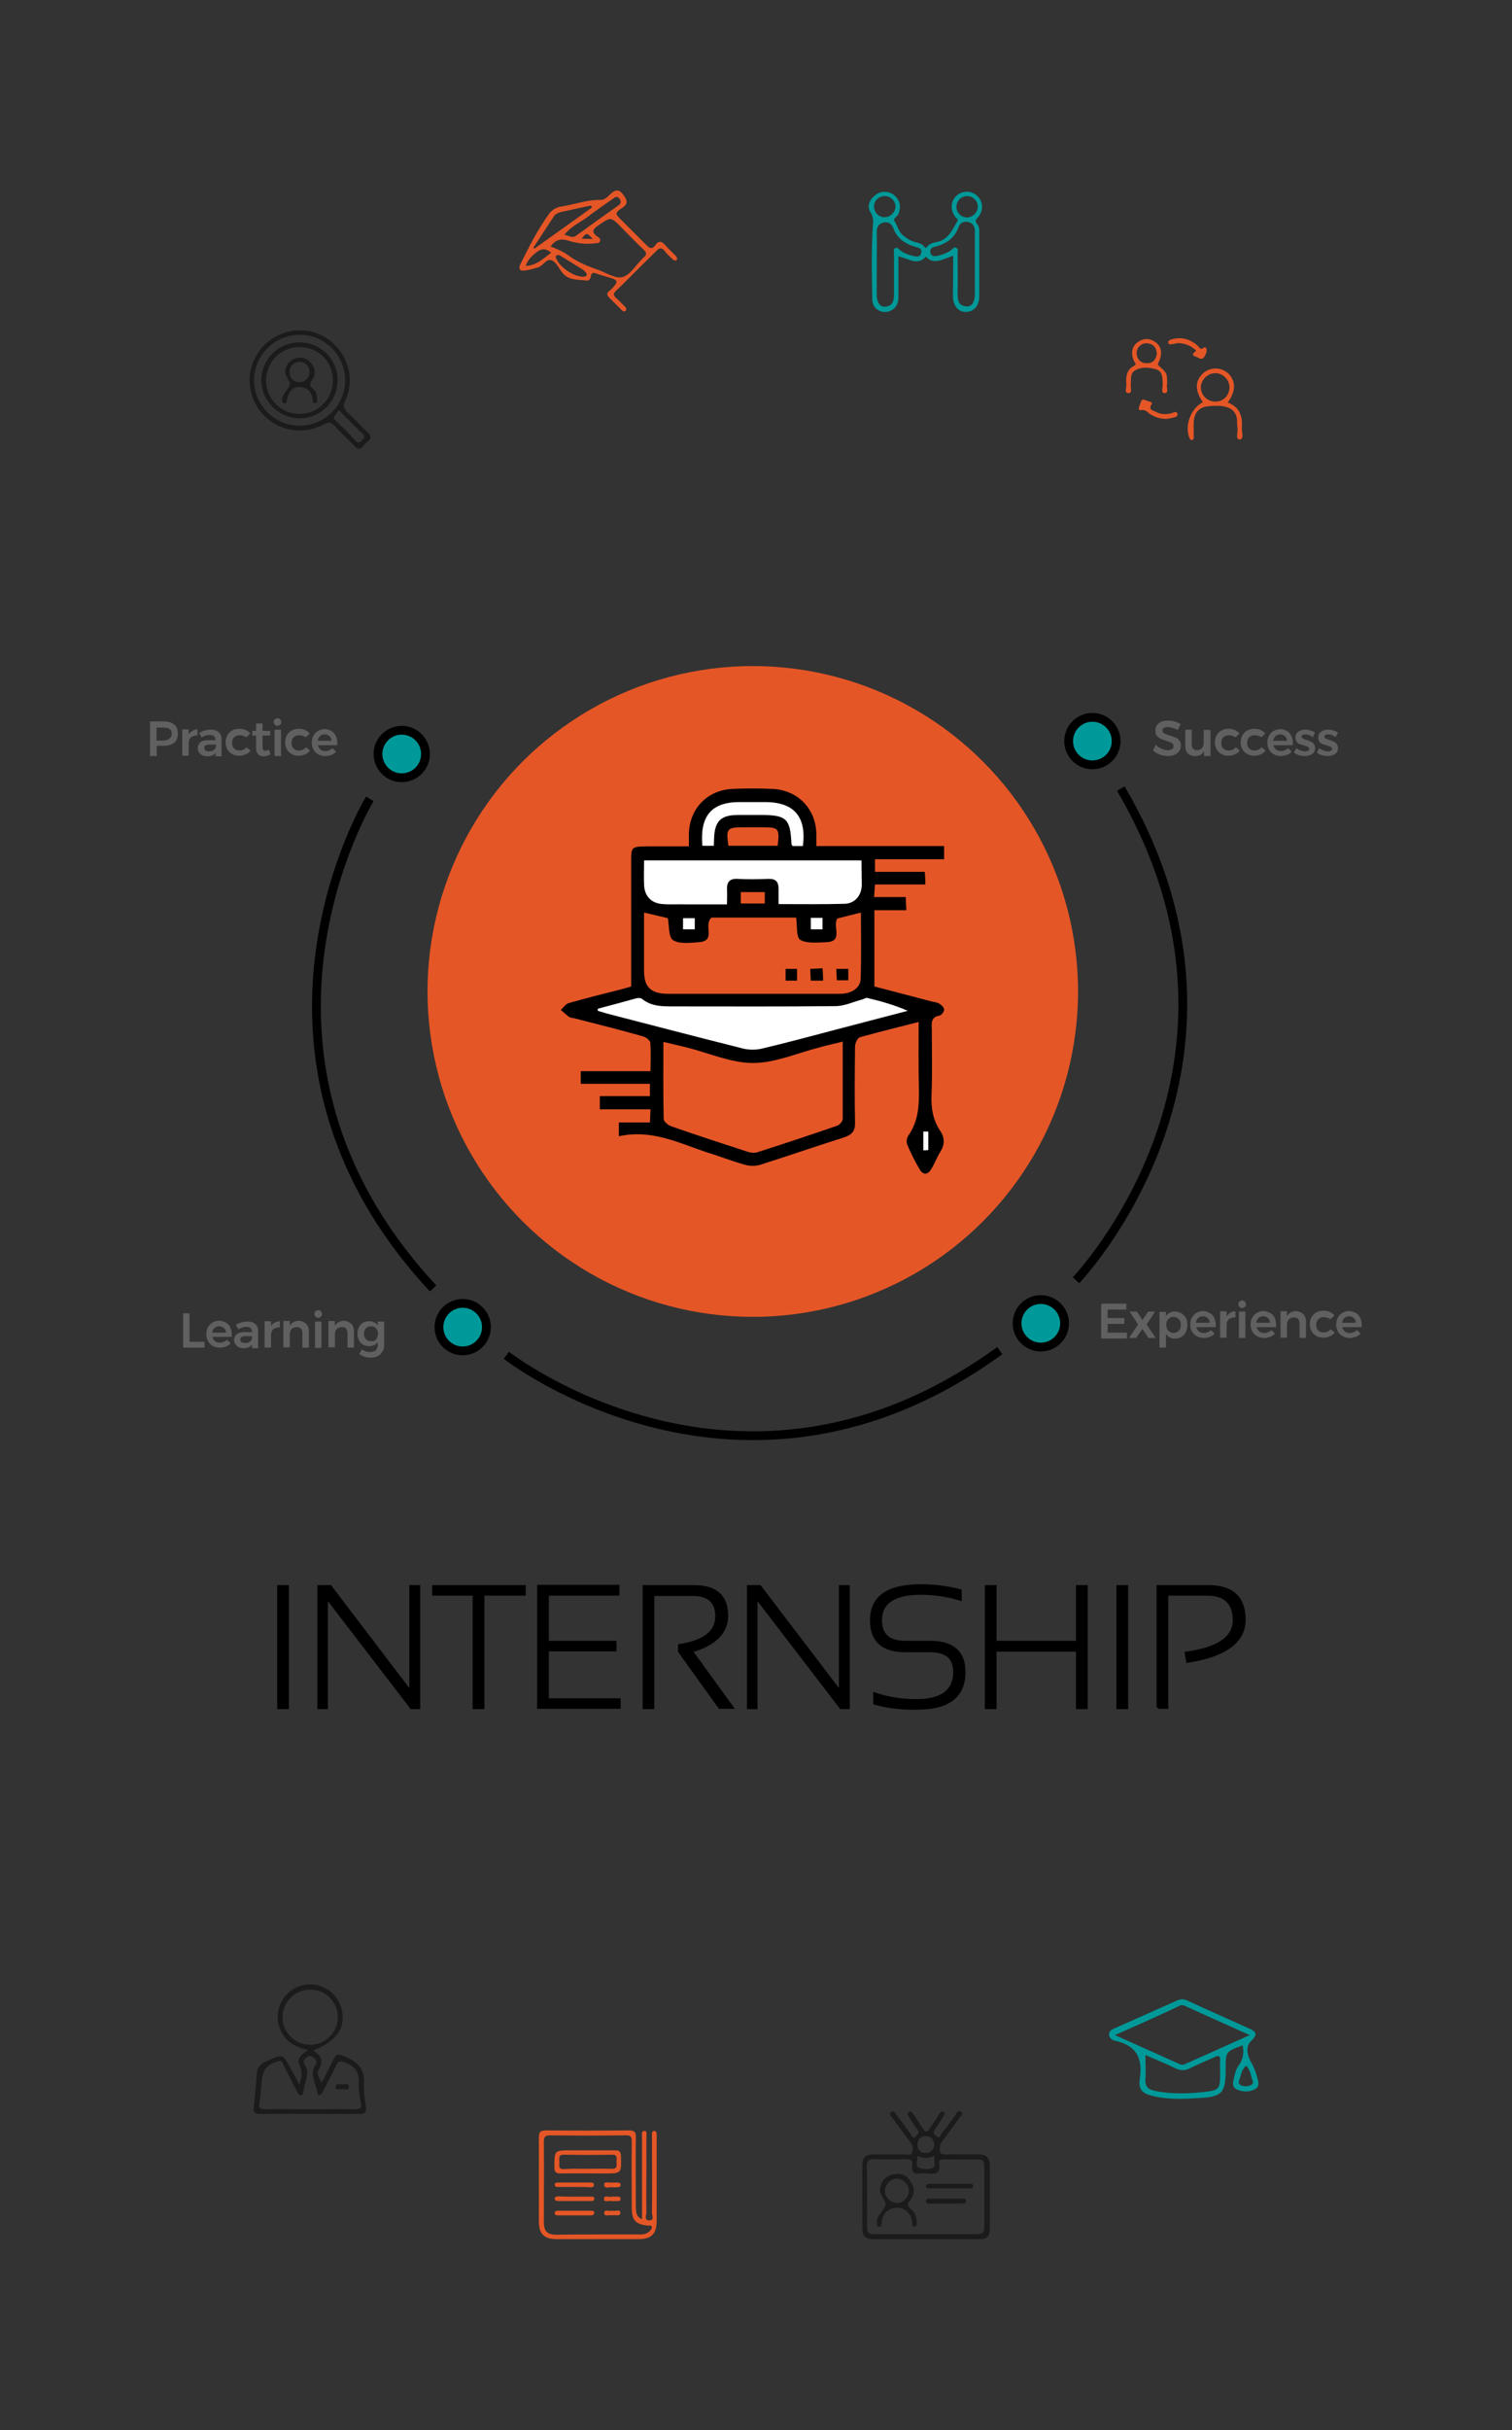 <?xml version="1.0" encoding="utf-8"?>
<!-- Generator: Adobe Illustrator 22.0.0, SVG Export Plug-In . SVG Version: 6.00 Build 0)  -->
<svg version="1.1" id="Layer_1" xmlns="http://www.w3.org/2000/svg" xmlns:xlink="http://www.w3.org/1999/xlink" x="0px" y="0px"
	 viewBox="0 0 516 829" style="enable-background:new 0 0 516 829;" xml:space="preserve">
<rect x="0" y="0" width="516" height="829" fill="#333333" stroke="none"/>
<style type="text/css">
	.st0{fill:#E55626;}
	.st1{fill:#FFFFFF;}
	.st2{fill:#009999;stroke:#000000;stroke-width:3;stroke-miterlimit:10;}
	.st3{fill:#606060;}
	.st4{fill:none;stroke:#000000;stroke-width:3;stroke-miterlimit:10;}
	.st5{fill:#009999;}
	.st6{fill:#1B1B1B;}
	.st7{stroke:#000000;stroke-miterlimit:10;}
</style>
<g>
	<path class="st7" d="M98.1,541.2v41.3h-3v-41.3H98.1z"/>
	<path class="st7" d="M108.8,582.5v-41.3h3.9l27.5,36.1v-36.1h2.7v41.3h-2.5l-29-37.8v37.8H108.8z"/>
	<path class="st7" d="M178.9,541.2v2.6h-14.1v38.7h-3v-38.7h-13.8v-2.6H178.9z"/>
	<path class="st7" d="M210.9,541.2v2.6h-24.1v16.4h23.1v2.6h-23.1v17h24.5v2.6h-27.5v-41.3H210.9z"/>
	<path class="st7" d="M219.8,582.5v-41.3h17c7.5,0,11.2,3.3,11.2,9.9c0,5.7-4,9.8-12.1,12.1l13.9,19.2h-4.2l-13.7-19.1v-2
		c8.5-1.3,12.7-4.6,12.7-10c0-5-2.8-7.4-8.3-7.4h-13.5v38.6H219.8z"/>
	<path class="st7" d="M255.4,582.5v-41.3h3.9l27.5,36.1v-36.1h2.7v41.3h-2.5l-29-37.8v37.8H255.4z"/>
	<path class="st7" d="M298.5,581v-3.2c4.3,1.5,9.1,2.3,14.3,2.3c8.6,0,13-3.3,13-9.8c0-4.8-2.8-7.2-8.4-7.2h-8.5
		c-7.7,0-11.5-3.5-11.5-10.4c0-7.9,5.6-11.8,16.9-11.8c4.6,0,9.1,0.6,13.4,1.7v2.9c-4.3-1.3-8.8-2-13.4-2c-9.2,0-13.8,3.1-13.8,9.2
		c0,5,2.8,7.5,8.5,7.5h8.5c7.6,0,11.5,3.4,11.5,10.1c0,8.3-5.3,12.4-16,12.4C307.6,582.8,302.9,582.2,298.5,581z"/>
	<path class="st7" d="M336.6,582.5v-41.3h3v19h28.1v-19h3v41.3h-3v-19.6h-28.1v19.6H336.6z"/>
	<path class="st7" d="M384.5,541.2v41.3h-3v-41.3H384.5z"/>
	<path class="st7" d="M395.2,582.5v-41.3h17.3c8,0,12.1,3.8,12.1,11.3c0,7.4-6.4,12.2-19.3,14.2l-0.5-2.8c11-1.5,16.4-5.3,16.4-11.2
		c0-5.9-3.1-8.9-9.2-8.9h-13.8v38.6H395.2z"/>
</g>
<g>
	<circle class="st0" cx="256.9" cy="338.2" r="111"/>
	<g>
		<path class="st1" d="M274.9,311.9v7.2h7.2l1.2-8.4C283.2,310.7,274.9,309.5,274.9,311.9z"/>
		<path class="st1" d="M239.1,311.9v7.2h-7.2v-8.4C231.9,310.7,239.1,308.4,239.1,311.9z"/>
		<path class="st1" d="M246.2,288.1l1.2-7.2h10.7h7.2l2.4,8.4l8.4,1.2l-1.2-10.7l-3.6-7.2l-9.5-2.4l-13.1,1.2
			c-1.2,0-8.4,3.6-8.4,3.6l-1.2,4.8l-1.2,8.4l3.6,2.4C241.5,290.5,245.1,291.6,246.2,288.1z"/>
		<polygon class="st1" points="316.7,383.5 313.1,384.7 313.1,389.5 314.3,395.5 320.2,391.9 		"/>
		<polygon class="st1" points="217.6,338.2 199.7,343 204.5,347.7 248.6,358.5 255.8,360.9 297.6,351.3 316.7,344.2 303.5,339.4 
			296.4,337 290.4,340.6 234.3,340.6 220,339.4 		"/>
		<polygon class="st1" points="295.2,290.5 296.4,303.6 291.6,309.5 268.9,311.9 263,309.5 263,301.2 249.8,301.2 249.8,309.5 
			239.1,310.7 220,308.4 218.8,297.6 220,290.5 		"/>
		<g>
			<path d="M211.2,387.6c0-2,0-3.1,0-4.7c3.5,0,6.9,0,10.6,0c0.1-1.6,0.1-2.8,0.2-4.5c-5.9,0-11.5,0-17.3,0c0-1.7,0-2.9,0-4.5
				c5.7,0,11.4,0,17.1,0c0-1.5,0-2.7,0-4.2c-7.8,0-15.6,0-23.6,0c0-1.6,0-2.7,0-4.3c7.8,0,15.6,0,23.8,0c0-3.6,0.2-6.7-0.1-9.8
				c-0.1-0.8-1.5-1.8-2.5-2.1c-7.8-2.2-15.7-4.2-23.6-6.2c-0.6-0.1-1.2-0.1-1.7-0.5c-0.9-0.7-1.8-1.5-2.7-2.3c0.9-0.8,1.6-2,2.6-2.3
				c5.9-1.7,11.9-3.2,17.9-4.7c1.2-0.3,2.4-0.7,3.5-1c0-14.3,0-28.4,0-42.4c0-5.3,0-5.3,5.5-5.4c4.5,0,9.1,0,14.2,0
				c0-1.6,0-2.9,0-4.3c0.2-8.6,6.3-14.9,14.9-15.3c4.5-0.2,9.1-0.2,13.6,0c8.6,0.4,14.8,6.7,15,15.3c0,1.3,0,2.5,0,4.2
				c14.7,0,29,0,43.6,0c0,1.7,0,2.9,0,4.5c-7.8,0-15.6,0-23.6,0c0,1.5,0,2.8,0,4.3c5.5,0,11.1,0,17,0c0.1,1.5,0.2,2.7,0.2,4.3
				c-5.7,0-11.3,0-17.2,0c-0.1,1.5-0.2,2.7-0.3,4.3c3.7,0,7.1,0,10.8,0c0.1,1.6,0.1,2.8,0.2,4.5c-3.6,0-7,0-10.9,0
				c0,8.9,0,17.3,0,26c6.3,1.6,12.9,3.4,19.5,5.1c0.9,0.2,1.9,0.3,2.7,0.8c0.7,0.4,1.6,1.3,1.6,2c0,0.7-0.9,1.9-1.5,2
				c-3,0.5-2.8,2.5-2.7,4.7c0,7.5,0.2,14.9-0.1,22.4c-0.2,4.5,0.5,8.6,3,12.3c1.6,2.4,1.5,4.7,0,7.1c-1.2,1.9-1.9,4-3.1,5.9
				c-1.2,2.1-2.9,2-4,0c-1.6-2.7-3-5.5-4.2-8.4c-0.4-0.9-0.1-2.4,0.5-3.2c3.3-4.8,3.6-10.1,3.5-15.7c-0.2-7.5-0.1-15.1-0.1-22.9
				c-7,1.8-13.5,3.4-20,5.2c-0.8,0.2-1.7,2-1.7,3.1c-0.1,8.6-0.2,17.2,0,25.9c0.1,3.1-1.1,4.3-3.8,5.2c-9.5,3-19,6.3-28.5,9.3
				c-1.6,0.5-3.7,0.5-5.3,0c-4.4-1.2-8.6-2.9-12.9-4.2C231.7,389.9,222.3,385.1,211.2,387.6z M287.6,355.3c-3.1,0.8-5.6,1.3-8,2
				c-7.5,1.9-15.1,5.3-22.6,5.3c-7.5,0-15.1-3.4-22.6-5.3c-2.5-0.6-5.1-1.2-8-1.9c0,9.1-0.1,17.7,0.1,26.3c0,0.9,1.5,2.1,2.6,2.5
				c8.6,3,17.2,5.8,25.8,8.6c1.1,0.4,2.6,0.6,3.7,0.2c9.1-2.9,18.1-5.9,27.1-9c0.8-0.3,1.9-1.5,1.9-2.3
				C287.6,373,287.6,364.4,287.6,355.3z M242.8,313c-2.9,2.8,1.8,7.9-4.3,8.4c-3,0.2-6.6,0.7-8.8-0.7c-1.6-1-1.3-5-1.8-7.5
				c-2.6-0.6-5.3-1.3-8.1-1.9c0,6.6,0,13.2,0,19.9c0,5.5,2.3,7.7,7.9,7.8c7.3,0,14.7,0,22,0c12.3,0,24.7,0,37,0c3.7,0,6.9-1.9,7-5
				c0.3-7.6,0.1-15.2,0.1-22.7c-3,0.7-5.6,1.4-8,2c-1.9,2.6,2.3,7.9-3.9,8.1c-3,0.1-6.5,0.5-8.8-0.8c-1.4-0.9-1-4.8-1.4-7.6
				C261.9,313,252,313,242.8,313z M294,293.5c-24.9,0-49.4,0-74.2,0c0,2.9-0.1,5.6,0,8.2c0.1,4,2.5,6.5,6.5,6.7
				c2.8,0.2,5.6,0,8.4,0.1c4.4,0,8.8,0,13.4,0c0-2.1,0.1-3.5,0-5c-0.1-2.6,0.9-3.9,3.7-3.7c3.5,0.2,7,0.1,10.5,0
				c2.4-0.1,3.4,1,3.4,3.3c0,1.7,0,3.4,0,5.3c7.9,0,15.2,0.1,22.5-0.1c3.5-0.1,5.7-2.7,5.9-6.2C294.1,299.3,294,296.5,294,293.5z
				 M204,344.1c0,0.2,0,0.5,0,0.7c1,0.3,2,0.6,3,0.9c15.4,4,30.8,8,46.3,11.9c2.2,0.6,4.9,0.6,7.1,0c8.5-2,16.9-4.3,25.3-6.5
				c8-2.1,16.1-4.2,24.1-6.3c-4.6-2-9.2-3.3-13.9-4.4c-0.5-0.1-1.2,0.5-1.9,0.6c-2.9,0.8-5.7,2.1-8.6,2.2c-18.5,0.2-37,0.1-55.6,0.1
				c-3.8,0-7.5,0-10.6-2.5c-0.4-0.4-1.3-0.4-1.9-0.3C213,341.7,208.5,342.9,204,344.1z M239.7,288.5c1.4,0,2.6,0,3.9,0
				c0-1,0.1-1.8,0.1-2.6c0.2-5.8,2.3-7.9,8.2-7.9c2.6,0,5.1,0,7.7,0c8.8,0,10.1,1.2,10.5,9.9c0,0.2,0.2,0.4,0.4,0.7
				c1.2,0,2.4,0,3.5,0c1.3-10-3-15-12.9-15c-2.8,0-5.6,0-8.4,0C242.9,273.5,238.8,278.2,239.7,288.5z M265.4,288.5
				c0.7-5.9,0.4-6.3-5.2-6.3c-2.2,0-4.4,0-6.6,0c-5.5,0-5.9,0.5-5,6.3C254.1,288.5,259.6,288.5,265.4,288.5z M252.8,308.2
				c2.9,0,5.5,0,8.2,0c0-1.5,0-2.7,0-3.9c-2.9,0-5.5,0-8.2,0C252.8,305.6,252.8,306.7,252.8,308.2z M233.1,317c1.6,0,2.8,0,4,0
				c0-1.4,0-2.6,0-3.8c-1.4,0-2.7,0-4,0C233.1,314.5,233.1,315.6,233.1,317z M276.7,317c1.5,0,2.7,0,4,0c0-1.4,0-2.6,0-3.9
				c-1.4,0-2.6,0-4,0C276.7,314.4,276.7,315.6,276.7,317z M315.1,392.4c0.6,0,1.1,0,1.7-0.1c0-2.1,0-4.2,0-6.3c-0.6,0-1.1,0-1.7,0
				C315.1,388.2,315.1,390.3,315.1,392.4z"/>
			<path d="M272,334.5c-1.4,0-2.5,0-3.9,0c0-1.4,0-2.6,0-4c1.3,0,2.6,0,3.9,0C272,332,272,333.3,272,334.5z"/>
			<path d="M280.9,334.5c-1.6,0-2.7,0-4.2,0c-0.1-1.2-0.1-2.4-0.2-4c1.4-0.1,2.6-0.1,4.2-0.2C280.8,331.7,280.9,332.9,280.9,334.5z"
				/>
			<path d="M285.4,330.5c1.6,0,2.7,0,4.1,0c0,1.3,0,2.5,0,3.9c-1.1,0-2.4,0-3.9,0C285.5,333.3,285.5,332.1,285.4,330.5z"/>
		</g>
	</g>
	<circle class="st2" cx="137.1" cy="257.2" r="8.1"/>
	<circle class="st2" cx="157.9" cy="452.7" r="8.1"/>
	<circle class="st2" cx="355.2" cy="451.4" r="8.1"/>
	<circle class="st2" cx="372.8" cy="252.8" r="8.1"/>
	<g>
		<path class="st3" d="M59.5,247.2c0.8,0.7,1.2,1.7,1.2,3c0,1.3-0.4,2.4-1.2,3.1c-0.8,0.7-2,1.1-3.4,1.1h-2.6v3.5h-2.3v-11.8h4.8
			C57.6,246.1,58.7,246.5,59.5,247.2z M57.9,251.9c0.5-0.4,0.7-0.9,0.7-1.6c0-0.7-0.2-1.3-0.7-1.6c-0.5-0.4-1.1-0.5-2-0.5h-2.5v4.4
			H56C56.8,252.5,57.5,252.3,57.9,251.9z"/>
		<path class="st3" d="M65.6,249.3c0.5-0.3,1.1-0.5,1.8-0.5v2.1c-0.9-0.1-1.7,0.2-2.2,0.6c-0.6,0.5-0.8,1.1-0.8,2v4.3h-2.2v-9h2.2
			v1.7C64.7,250.1,65.1,249.6,65.6,249.3z"/>
		<path class="st3" d="M73.6,257.9v-1.1c-0.3,0.4-0.7,0.7-1.2,0.9c-0.5,0.2-1.1,0.3-1.7,0.3c-0.6,0-1.2-0.1-1.7-0.4
			c-0.5-0.2-0.8-0.6-1.1-1s-0.4-0.9-0.4-1.4c0-0.8,0.3-1.5,0.9-2c0.6-0.5,1.4-0.7,2.5-0.7h2.6v-0.2c0-0.5-0.2-0.9-0.5-1.2
			c-0.3-0.3-0.9-0.4-1.5-0.4c-0.9,0-1.7,0.3-2.7,0.8l-0.8-1.5c0.7-0.4,1.3-0.7,1.9-0.8c0.6-0.2,1.3-0.3,2-0.3c1.2,0,2.1,0.3,2.7,0.8
			c0.6,0.6,1,1.3,1,2.4l0,5.9H73.6z M72.9,255.9c0.4-0.3,0.7-0.7,0.8-1.1V254h-2.3c-0.6,0-1,0.1-1.3,0.3s-0.4,0.5-0.4,0.8
			c0,0.4,0.1,0.7,0.4,0.9c0.3,0.2,0.7,0.3,1.2,0.3C71.9,256.3,72.4,256.2,72.9,255.9z"/>
		<path class="st3" d="M81.7,250.8c-0.7,0-1.3,0.2-1.8,0.7c-0.5,0.5-0.7,1.1-0.7,1.9c0,0.8,0.2,1.5,0.7,1.9c0.5,0.5,1,0.7,1.8,0.7
			c1.1,0,1.9-0.4,2.4-1.1l1.4,1.1c-0.4,0.6-0.9,1-1.6,1.3c-0.7,0.3-1.4,0.5-2.3,0.5c-0.9,0-1.7-0.2-2.4-0.6
			c-0.7-0.4-1.2-0.9-1.6-1.6s-0.6-1.5-0.6-2.4c0-0.9,0.2-1.7,0.6-2.4c0.4-0.7,0.9-1.2,1.6-1.6s1.5-0.6,2.4-0.6
			c0.8,0,1.5,0.1,2.2,0.4c0.6,0.3,1.2,0.7,1.6,1.2l-1.3,1.3C83.5,251.1,82.7,250.8,81.7,250.8z"/>
		<path class="st3" d="M92.3,257.3c-0.7,0.4-1.5,0.7-2.3,0.7c-0.8,0-1.4-0.2-1.9-0.7c-0.5-0.5-0.7-1.1-0.7-2v-4.4h-1.3l0-1.6h1.3
			v-2.5h2.2v2.5h2.6v1.6h-2.6v4c0,0.4,0.1,0.7,0.2,0.9c0.2,0.2,0.4,0.3,0.7,0.3c0.3,0,0.8-0.1,1.3-0.4L92.3,257.3z"/>
		<path class="st3" d="M95.6,245.4c0.2,0.2,0.4,0.6,0.4,0.9c0,0.4-0.1,0.7-0.4,0.9c-0.2,0.2-0.5,0.4-0.9,0.4s-0.7-0.1-0.9-0.4
			c-0.2-0.2-0.4-0.6-0.4-0.9c0-0.4,0.1-0.7,0.4-0.9c0.2-0.2,0.5-0.4,0.9-0.4S95.4,245.2,95.6,245.4z M93.7,248.9h2.2v9h-2.2V248.9z"
			/>
		<path class="st3" d="M102,250.8c-0.7,0-1.3,0.2-1.8,0.7c-0.5,0.5-0.7,1.1-0.7,1.9c0,0.8,0.2,1.5,0.7,1.9c0.5,0.5,1,0.7,1.8,0.7
			c1.1,0,1.9-0.4,2.4-1.1l1.4,1.1c-0.4,0.6-0.9,1-1.6,1.3c-0.7,0.3-1.4,0.5-2.3,0.5c-0.9,0-1.7-0.2-2.4-0.6
			c-0.7-0.4-1.2-0.9-1.6-1.6s-0.6-1.5-0.6-2.4c0-0.9,0.2-1.7,0.6-2.4c0.4-0.7,0.9-1.2,1.6-1.6s1.5-0.6,2.4-0.6
			c0.8,0,1.5,0.1,2.2,0.4c0.6,0.3,1.2,0.7,1.6,1.2l-1.3,1.3C103.8,251.1,103,250.8,102,250.8z"/>
		<path class="st3" d="M114,250.1c0.7,0.8,1.1,2,1.1,3.4c0,0.3,0,0.5,0,0.7h-6.6c0.1,0.6,0.4,1.1,0.9,1.5c0.5,0.4,1,0.5,1.7,0.5
			c0.5,0,0.9-0.1,1.3-0.3c0.4-0.2,0.8-0.4,1.1-0.7l1.2,1.2c-0.4,0.5-1,0.9-1.6,1.1c-0.6,0.3-1.4,0.4-2.1,0.4c-0.9,0-1.7-0.2-2.4-0.6
			c-0.7-0.4-1.2-0.9-1.6-1.6s-0.6-1.5-0.6-2.4c0-0.9,0.2-1.7,0.6-2.4c0.4-0.7,0.9-1.2,1.6-1.6c0.7-0.4,1.5-0.6,2.4-0.6
			C112.2,248.8,113.3,249.3,114,250.1z M113.1,252.7c0-0.7-0.2-1.2-0.7-1.6s-1-0.6-1.6-0.6c-0.6,0-1.2,0.2-1.6,0.6
			c-0.4,0.4-0.7,0.9-0.8,1.6H113.1z"/>
	</g>
	<g>
		<path class="st3" d="M400.2,248.3c-0.6-0.2-1.2-0.3-1.7-0.3c-0.5,0-1,0.1-1.3,0.3c-0.3,0.2-0.5,0.5-0.5,0.8c0,0.3,0.1,0.6,0.3,0.8
			c0.2,0.2,0.5,0.4,0.8,0.5s0.8,0.3,1.4,0.5c0.8,0.2,1.4,0.5,2,0.7s0.9,0.6,1.3,1c0.4,0.5,0.5,1.1,0.5,1.8c0,0.7-0.2,1.3-0.6,1.9
			c-0.4,0.5-0.9,0.9-1.6,1.2c-0.7,0.3-1.5,0.4-2.3,0.4c-0.9,0-1.8-0.2-2.7-0.5s-1.6-0.8-2.3-1.4l0.9-1.9c0.6,0.5,1.3,1,2,1.3
			c0.7,0.3,1.4,0.5,2.1,0.5c0.6,0,1.1-0.1,1.5-0.4c0.4-0.2,0.5-0.6,0.5-1c0-0.3-0.1-0.6-0.3-0.8c-0.2-0.2-0.5-0.4-0.8-0.5
			c-0.3-0.1-0.8-0.3-1.4-0.5c-0.8-0.2-1.4-0.5-1.9-0.7c-0.5-0.2-0.9-0.6-1.3-1c-0.4-0.5-0.5-1-0.5-1.8c0-0.7,0.2-1.3,0.5-1.8
			c0.4-0.5,0.9-0.9,1.5-1.2c0.7-0.3,1.4-0.4,2.3-0.4c0.8,0,1.5,0.1,2.3,0.3c0.7,0.2,1.4,0.5,2,0.9l-0.9,2
			C401.5,248.8,400.9,248.5,400.2,248.3z"/>
		<path class="st3" d="M413.1,248.9v9h-2.2v-1.7c-0.6,1.2-1.6,1.7-3.1,1.7c-1,0-1.8-0.3-2.4-0.9c-0.6-0.6-0.9-1.5-0.9-2.5v-5.6h2.2
			v5c0,0.6,0.2,1.1,0.5,1.5s0.8,0.5,1.4,0.5c0.7,0,1.2-0.3,1.6-0.7c0.4-0.5,0.6-1.1,0.6-1.8v-4.4H413.1z"/>
		<path class="st3" d="M419.3,250.8c-0.7,0-1.3,0.2-1.8,0.7c-0.5,0.5-0.7,1.1-0.7,1.9c0,0.8,0.2,1.5,0.7,1.9c0.5,0.5,1,0.7,1.8,0.7
			c1.1,0,1.9-0.4,2.4-1.1l1.4,1.1c-0.4,0.6-0.9,1-1.6,1.3c-0.7,0.3-1.4,0.5-2.3,0.5c-0.9,0-1.7-0.2-2.4-0.6
			c-0.7-0.4-1.2-0.9-1.6-1.6s-0.6-1.5-0.6-2.4c0-0.9,0.2-1.7,0.6-2.4s0.9-1.2,1.6-1.6c0.7-0.4,1.5-0.6,2.4-0.6
			c0.8,0,1.5,0.1,2.2,0.4c0.6,0.3,1.2,0.7,1.6,1.2l-1.3,1.3C421.1,251.1,420.3,250.8,419.3,250.8z"/>
		<path class="st3" d="M428.1,250.8c-0.7,0-1.3,0.2-1.8,0.7c-0.5,0.5-0.7,1.1-0.7,1.9c0,0.8,0.2,1.5,0.7,1.9c0.5,0.5,1,0.7,1.8,0.7
			c1.1,0,1.9-0.4,2.4-1.1l1.4,1.1c-0.4,0.6-0.9,1-1.6,1.3c-0.7,0.3-1.4,0.5-2.3,0.5c-0.9,0-1.7-0.2-2.4-0.6
			c-0.7-0.4-1.2-0.9-1.6-1.6s-0.6-1.5-0.6-2.4c0-0.9,0.2-1.7,0.6-2.4c0.4-0.7,0.9-1.2,1.6-1.6c0.7-0.4,1.5-0.6,2.4-0.6
			c0.8,0,1.5,0.1,2.2,0.4c0.6,0.3,1.2,0.7,1.6,1.2l-1.3,1.3C429.9,251.1,429.1,250.8,428.1,250.8z"/>
		<path class="st3" d="M440.1,250.1c0.7,0.8,1.1,2,1.1,3.4c0,0.3,0,0.5,0,0.7h-6.6c0.1,0.6,0.4,1.1,0.9,1.5c0.5,0.4,1,0.5,1.7,0.5
			c0.5,0,0.9-0.1,1.3-0.3c0.4-0.2,0.8-0.4,1.1-0.7l1.2,1.2c-0.4,0.5-1,0.9-1.6,1.1s-1.4,0.4-2.1,0.4c-0.9,0-1.7-0.2-2.4-0.6
			c-0.7-0.4-1.2-0.9-1.6-1.6s-0.6-1.5-0.6-2.4c0-0.9,0.2-1.7,0.6-2.4c0.4-0.7,0.9-1.2,1.6-1.6c0.7-0.4,1.5-0.6,2.4-0.6
			C438.3,248.8,439.4,249.3,440.1,250.1z M439.2,252.7c0-0.7-0.2-1.2-0.7-1.6s-1-0.6-1.6-0.6c-0.6,0-1.2,0.2-1.6,0.6
			c-0.4,0.4-0.7,0.9-0.8,1.6H439.2z"/>
		<path class="st3" d="M446.7,250.7c-0.5-0.1-0.9-0.2-1.3-0.2c-0.4,0-0.7,0.1-0.9,0.2c-0.2,0.1-0.3,0.3-0.3,0.6
			c0,0.3,0.1,0.5,0.4,0.6c0.3,0.2,0.7,0.3,1.3,0.5c0.6,0.2,1.1,0.4,1.5,0.6c0.4,0.2,0.8,0.5,1,0.8c0.3,0.4,0.4,0.8,0.4,1.4
			c0,0.9-0.3,1.5-1,2c-0.7,0.5-1.5,0.7-2.5,0.7c-0.7,0-1.4-0.1-2-0.3c-0.7-0.2-1.2-0.5-1.7-0.9l0.8-1.5c0.4,0.3,0.9,0.6,1.4,0.8
			c0.6,0.2,1.1,0.3,1.6,0.3c0.4,0,0.7-0.1,1-0.2c0.2-0.1,0.4-0.3,0.4-0.6c0-0.3-0.1-0.5-0.4-0.7s-0.7-0.3-1.4-0.5
			c-0.6-0.2-1.1-0.4-1.5-0.5s-0.7-0.4-1-0.8c-0.3-0.4-0.4-0.8-0.4-1.4c0-0.9,0.3-1.6,1-2c0.6-0.5,1.5-0.7,2.4-0.7
			c0.6,0,1.2,0.1,1.8,0.3s1.1,0.4,1.5,0.7l-0.8,1.6C447.6,251.1,447.2,250.9,446.7,250.7z"/>
		<path class="st3" d="M454.5,250.7c-0.5-0.1-0.9-0.2-1.3-0.2c-0.4,0-0.7,0.1-0.9,0.2c-0.2,0.1-0.3,0.3-0.3,0.6
			c0,0.3,0.1,0.5,0.4,0.6c0.3,0.2,0.7,0.3,1.3,0.5c0.6,0.2,1.1,0.4,1.5,0.6c0.4,0.2,0.8,0.5,1,0.8c0.3,0.4,0.4,0.8,0.4,1.4
			c0,0.9-0.3,1.5-1,2c-0.7,0.5-1.5,0.7-2.5,0.7c-0.7,0-1.4-0.1-2-0.3c-0.7-0.2-1.2-0.5-1.7-0.9l0.8-1.5c0.4,0.3,0.9,0.6,1.4,0.8
			c0.6,0.2,1.1,0.3,1.6,0.3c0.4,0,0.7-0.1,1-0.2c0.2-0.1,0.4-0.3,0.4-0.6c0-0.3-0.1-0.5-0.4-0.7s-0.7-0.3-1.4-0.5
			c-0.6-0.2-1.1-0.4-1.5-0.5s-0.7-0.4-1-0.8c-0.3-0.4-0.4-0.8-0.4-1.4c0-0.9,0.3-1.6,1-2c0.6-0.5,1.5-0.7,2.4-0.7
			c0.6,0,1.2,0.1,1.8,0.3s1.1,0.4,1.5,0.7l-0.8,1.6C455.4,251.1,454.9,250.9,454.5,250.7z"/>
	</g>
	<g>
		<path class="st3" d="M375.8,444.7h8.6v2H378v2.9h5.7v2H378v3h6.6v2h-8.8V444.7z"/>
		<path class="st3" d="M385.5,447.4h2.5l1.9,2.9l1.9-2.9h2.4l-2.9,4.4l3.1,4.6h-2.5l-2-3.1l-2.2,3.1h-2.4l3.1-4.6L385.5,447.4z"/>
		<path class="st3" d="M403.2,448c0.6,0.4,1.1,0.9,1.5,1.6c0.4,0.7,0.5,1.5,0.5,2.4c0,0.9-0.2,1.7-0.5,2.4c-0.3,0.7-0.8,1.2-1.5,1.6
			c-0.6,0.4-1.4,0.6-2.2,0.6c-0.7,0-1.3-0.1-1.8-0.4c-0.5-0.3-0.9-0.6-1.3-1.2v4.7h-2.2v-12.2h2.2v1.5c0.3-0.5,0.7-0.9,1.3-1.2
			c0.5-0.3,1.1-0.4,1.8-0.4C401.8,447.4,402.6,447.6,403.2,448z M402.3,453.9c0.5-0.5,0.7-1.2,0.7-2s-0.2-1.4-0.7-1.9
			c-0.5-0.5-1.1-0.8-1.8-0.8c-0.8,0-1.4,0.3-1.8,0.8c-0.5,0.5-0.7,1.2-0.7,1.9c0,0.8,0.2,1.5,0.7,2s1.1,0.8,1.8,0.8
			C401.2,454.6,401.8,454.4,402.3,453.9z"/>
		<path class="st3" d="M413.8,448.6c0.7,0.8,1.1,2,1.1,3.4c0,0.3,0,0.5,0,0.7h-6.6c0.1,0.6,0.4,1.1,0.9,1.5c0.5,0.4,1,0.5,1.7,0.5
			c0.5,0,0.9-0.1,1.3-0.3c0.4-0.2,0.8-0.4,1.1-0.7l1.2,1.2c-0.4,0.5-1,0.9-1.6,1.1c-0.6,0.3-1.4,0.4-2.1,0.4c-0.9,0-1.7-0.2-2.4-0.6
			c-0.7-0.4-1.2-0.9-1.6-1.6s-0.6-1.5-0.6-2.4c0-0.9,0.2-1.7,0.6-2.4s0.9-1.2,1.6-1.6c0.7-0.4,1.5-0.6,2.4-0.6
			C412,447.4,413,447.8,413.8,448.6z M412.8,451.2c0-0.7-0.2-1.2-0.7-1.6s-1-0.6-1.6-0.6c-0.6,0-1.2,0.2-1.6,0.6
			c-0.4,0.4-0.7,0.9-0.8,1.6H412.8z"/>
		<path class="st3" d="M419.8,447.8c0.5-0.3,1.1-0.5,1.8-0.5v2.1c-0.9-0.1-1.7,0.2-2.2,0.6c-0.6,0.5-0.8,1.1-0.8,2v4.3h-2.2v-9h2.2
			v1.7C418.9,448.6,419.3,448.1,419.8,447.8z"/>
		<path class="st3" d="M424.8,444c0.2,0.2,0.4,0.6,0.4,0.9c0,0.4-0.1,0.7-0.4,0.9c-0.2,0.2-0.5,0.4-0.9,0.4c-0.4,0-0.7-0.1-0.9-0.4
			c-0.2-0.2-0.4-0.6-0.4-0.9c0-0.4,0.1-0.7,0.4-0.9c0.2-0.2,0.5-0.4,0.9-0.4C424.3,443.6,424.6,443.7,424.8,444z M422.8,447.4h2.2v9
			h-2.2V447.4z"/>
		<path class="st3" d="M434.4,448.6c0.7,0.8,1.1,2,1.1,3.4c0,0.3,0,0.5,0,0.7h-6.6c0.1,0.6,0.4,1.1,0.9,1.5c0.5,0.4,1,0.5,1.7,0.5
			c0.5,0,0.9-0.1,1.3-0.3c0.4-0.2,0.8-0.4,1.1-0.7l1.2,1.2c-0.4,0.5-1,0.9-1.6,1.1c-0.6,0.3-1.4,0.4-2.1,0.4c-0.9,0-1.7-0.2-2.4-0.6
			c-0.7-0.4-1.2-0.9-1.6-1.6s-0.6-1.5-0.6-2.4c0-0.9,0.2-1.7,0.6-2.4s0.9-1.2,1.6-1.6c0.7-0.4,1.5-0.6,2.4-0.6
			C432.6,447.4,433.6,447.8,434.4,448.6z M433.4,451.2c0-0.7-0.2-1.2-0.7-1.6s-1-0.6-1.6-0.6c-0.6,0-1.2,0.2-1.6,0.6
			c-0.4,0.4-0.7,0.9-0.8,1.6H433.4z"/>
		<path class="st3" d="M444.8,448.3c0.6,0.6,0.9,1.5,0.9,2.5v5.6h-2.2v-5c0-0.6-0.2-1.1-0.5-1.5c-0.4-0.4-0.8-0.5-1.5-0.5
			c-0.7,0-1.3,0.3-1.7,0.7s-0.6,1.1-0.6,1.8v4.4H437v-9h2.2v1.7c0.6-1.2,1.7-1.7,3.2-1.8C443.4,447.4,444.2,447.7,444.8,448.3z"/>
		<path class="st3" d="M451.7,449.3c-0.7,0-1.3,0.2-1.8,0.7c-0.5,0.5-0.7,1.1-0.7,1.9c0,0.8,0.2,1.5,0.7,1.9c0.5,0.5,1,0.7,1.8,0.7
			c1.1,0,1.9-0.4,2.4-1.1l1.4,1.1c-0.4,0.6-0.9,1-1.6,1.3c-0.7,0.3-1.4,0.5-2.3,0.5c-0.9,0-1.7-0.2-2.4-0.6
			c-0.7-0.4-1.2-0.9-1.6-1.6s-0.6-1.5-0.6-2.4c0-0.9,0.2-1.7,0.6-2.4s0.9-1.2,1.6-1.6c0.7-0.4,1.5-0.6,2.4-0.6
			c0.8,0,1.5,0.1,2.2,0.4c0.6,0.3,1.2,0.7,1.6,1.2l-1.3,1.3C453.4,449.6,452.6,449.3,451.7,449.3z"/>
		<path class="st3" d="M463.6,448.6c0.7,0.8,1.1,2,1.1,3.4c0,0.3,0,0.5,0,0.7h-6.6c0.1,0.6,0.4,1.1,0.9,1.5c0.5,0.4,1,0.5,1.7,0.5
			c0.5,0,0.9-0.1,1.3-0.3c0.4-0.2,0.8-0.4,1.1-0.7l1.2,1.2c-0.4,0.5-1,0.9-1.6,1.1s-1.4,0.4-2.1,0.4c-0.9,0-1.7-0.2-2.4-0.6
			c-0.7-0.4-1.2-0.9-1.6-1.6s-0.6-1.5-0.6-2.4c0-0.9,0.2-1.7,0.6-2.4c0.4-0.7,0.9-1.2,1.6-1.6c0.7-0.4,1.5-0.6,2.4-0.6
			C461.8,447.4,462.9,447.8,463.6,448.6z M462.7,451.2c0-0.7-0.2-1.2-0.7-1.6s-1-0.6-1.6-0.6c-0.6,0-1.2,0.2-1.6,0.6
			c-0.4,0.4-0.7,0.9-0.8,1.6H462.7z"/>
	</g>
	<g>
		<path class="st3" d="M62.4,448h2.3v9.7h5.1v2h-7.3V448z"/>
		<path class="st3" d="M78,451.9c0.7,0.8,1.1,2,1.1,3.4c0,0.3,0,0.5,0,0.7h-6.6c0.1,0.6,0.4,1.1,0.9,1.5c0.5,0.4,1,0.5,1.7,0.5
			c0.5,0,0.9-0.1,1.3-0.3c0.4-0.2,0.8-0.4,1.1-0.7l1.2,1.2c-0.4,0.5-1,0.9-1.6,1.1c-0.6,0.3-1.4,0.4-2.1,0.4c-0.9,0-1.7-0.2-2.4-0.6
			c-0.7-0.4-1.2-0.9-1.6-1.6s-0.6-1.5-0.6-2.4c0-0.9,0.2-1.7,0.6-2.4c0.4-0.7,0.9-1.2,1.6-1.6c0.7-0.4,1.5-0.6,2.4-0.6
			C76.2,450.7,77.3,451.1,78,451.9z M77.1,454.6c0-0.7-0.2-1.2-0.7-1.6s-1-0.6-1.6-0.6c-0.6,0-1.2,0.2-1.6,0.6
			c-0.4,0.4-0.7,0.9-0.8,1.6H77.1z"/>
		<path class="st3" d="M86,459.8v-1.1c-0.3,0.4-0.7,0.7-1.2,0.9c-0.5,0.2-1.1,0.3-1.7,0.3c-0.6,0-1.2-0.1-1.7-0.4
			c-0.5-0.2-0.8-0.6-1.1-1s-0.4-0.9-0.4-1.4c0-0.8,0.3-1.5,0.9-2c0.6-0.5,1.4-0.7,2.5-0.7H86v-0.2c0-0.5-0.2-0.9-0.5-1.2
			c-0.3-0.3-0.9-0.4-1.5-0.4c-0.9,0-1.7,0.3-2.7,0.8l-0.8-1.5c0.7-0.4,1.3-0.7,1.9-0.8c0.6-0.2,1.3-0.3,2-0.3c1.2,0,2.1,0.3,2.7,0.8
			c0.6,0.6,1,1.3,1,2.4l0,5.9H86z M85.2,457.7c0.4-0.3,0.7-0.7,0.8-1.1v-0.8h-2.3c-0.6,0-1,0.1-1.3,0.3s-0.4,0.5-0.4,0.8
			c0,0.4,0.1,0.7,0.4,0.9c0.3,0.2,0.7,0.3,1.2,0.3C84.2,458.2,84.8,458,85.2,457.7z"/>
		<path class="st3" d="M93.7,451.2c0.5-0.3,1.1-0.5,1.8-0.5v2.1c-0.9-0.1-1.7,0.2-2.2,0.6c-0.6,0.5-0.8,1.1-0.8,2v4.3h-2.2v-9h2.2
			v1.7C92.7,451.9,93.1,451.5,93.7,451.2z"/>
		<path class="st3" d="M104.5,451.6c0.6,0.6,0.9,1.5,0.9,2.5v5.6h-2.2v-5c0-0.6-0.2-1.1-0.5-1.5c-0.4-0.4-0.8-0.5-1.5-0.5
			c-0.7,0-1.3,0.3-1.7,0.7s-0.6,1.1-0.6,1.8v4.4h-2.2v-9h2.2v1.7c0.6-1.2,1.7-1.7,3.2-1.8C103.1,450.7,103.9,451,104.5,451.6z"/>
		<path class="st3" d="M109.5,447.3c0.2,0.2,0.4,0.6,0.4,0.9c0,0.4-0.1,0.7-0.4,0.9c-0.2,0.2-0.5,0.4-0.9,0.4s-0.7-0.1-0.9-0.4
			c-0.2-0.2-0.4-0.6-0.4-0.9c0-0.4,0.1-0.7,0.4-0.9c0.2-0.2,0.5-0.4,0.9-0.4S109.3,447,109.5,447.3z M107.5,450.8h2.2v9h-2.2V450.8z
			"/>
		<path class="st3" d="M119.9,451.6c0.6,0.6,0.9,1.5,0.9,2.5v5.6h-2.2v-5c0-0.6-0.2-1.1-0.5-1.5c-0.4-0.4-0.8-0.5-1.5-0.5
			c-0.7,0-1.3,0.3-1.7,0.7s-0.6,1.1-0.6,1.8v4.4h-2.2v-9h2.2v1.7c0.6-1.2,1.7-1.7,3.2-1.8C118.5,450.7,119.3,451,119.9,451.6z"/>
		<path class="st3" d="M131.1,450.8v8.1c0,0.9-0.2,1.6-0.6,2.2c-0.4,0.6-0.9,1.1-1.6,1.5s-1.5,0.5-2.5,0.5c-1.4,0-2.6-0.4-3.8-1.2
			l0.9-1.6c0.9,0.6,1.8,0.9,2.8,0.9c0.8,0,1.4-0.2,1.9-0.6c0.5-0.4,0.7-1,0.7-1.7v-1.1c-0.3,0.5-0.7,0.8-1.2,1
			c-0.5,0.2-1,0.4-1.7,0.4c-0.8,0-1.5-0.2-2.1-0.5c-0.6-0.4-1.1-0.9-1.4-1.5c-0.3-0.7-0.5-1.4-0.5-2.3c0-0.8,0.2-1.6,0.5-2.2
			c0.3-0.6,0.8-1.1,1.4-1.5s1.3-0.5,2.1-0.5c0.6,0,1.2,0.1,1.7,0.4c0.5,0.2,0.9,0.6,1.2,1v-1.3H131.1z M128.3,456.9
			c0.4-0.5,0.7-1.1,0.7-1.9s-0.2-1.4-0.7-1.9c-0.4-0.5-1-0.7-1.7-0.7c-0.7,0-1.3,0.2-1.7,0.7s-0.7,1.1-0.7,1.8
			c0,0.8,0.2,1.4,0.7,1.9c0.4,0.5,1,0.7,1.7,0.7C127.3,457.6,127.9,457.4,128.3,456.9z"/>
	</g>
	<path class="st4" d="M172.8,462.3c0,0,80,62.8,168.4-1.6"/>
	<path class="st4" d="M367.2,436.7c0,0,70.6-73.3,15.3-167.7"/>
	<path class="st4" d="M126.2,272.5c0,0-52.9,86.9,21.6,167"/>
</g>
<path class="st0" d="M217.1,92.4c-2.3,2.3-4.5,4.6-6.9,6.8c-0.9,0.9-1,1.5,0,2.4c1.1,0.9,2,2,3.1,3c0.4,0.4,0.6,1,0.2,1.4
	c-0.5,0.5-1,0.1-1.4-0.3c-1.4-1.4-2.8-2.8-4.2-4.2c-1.6-1.6,0.2-2.2,0.9-3c2.3-2.5,2.2-3-1.1-3.9c-1.2-0.3-2.4-0.7-3.6-1.1
	c-1.2-0.4-2.3-1-2.5,1c-0.1,0.7-0.9,1.4-1.6,1.2c-2.8-0.4-6,0-8.1-2.7c-1.2-1.5-2.1-3.6-3.6-4.2c-1.8-0.8-2.9,1.9-4.7,2.4
	c-1.5,0.5-3.1,0.9-4.7,1.1c-1.5,0.2-2-0.7-1.4-2c3-6,6-12.1,10-17.5c1.1-1.4,2.6-2.2,4.4-2.4c4.3-0.7,8.5-2.3,13-2.2
	c1.6,0.1,2.8-1.5,4-2.5c1.9-1.5,3-0.4,4,1c0.9,1.3,1.7,2.7-0.4,4.1c-2.8,1.9-2.7,2-0.3,4.4c2.8,2.8,5.6,5.6,8.4,8.4
	c1.1,1.1,1.9,1.6,3,0.1c1.2-1.8,2.3-1.4,3.6,0.1c1,1.2,2.3,2.3,3.4,3.5c0.4,0.4,0.7,1,0.3,1.4c-0.4,0.4-1,0.1-1.4-0.3
	c-0.9-0.9-1.9-1.7-2.6-2.7c-1.2-1.5-2-1.1-3.1,0.1C221.4,88.2,219.2,90.3,217.1,92.4z M187.9,84.1c2.3,0.8,4.4,1.8,6.2,3.1
	c3,2.2,6.4,3.6,9.9,4.8c2.8,1,6.1,3.2,8.5,2.5c2.6-0.7,4.5-4.1,6.8-6.3c0.1-0.1,0.2-0.3,0.4-0.4c1.1-0.9,1-1.6,0-2.6
	c-2.7-2.5-5.2-5.2-7.8-7.8c-3.5-3.5-3.4-3.4-7.6-0.6c-1.9,1.3-2.7,2.3-0.4,3.9c0.5,0.3,1.1,0.8,0.9,1.5c-0.3,0.9-1.2,0.7-1.8,0.8
	c-3.1,0.4-6.1,0-9-0.9C191.5,81.3,189.5,81.7,187.9,84.1z M202,70.8c-0.1-0.2-0.2-0.4-0.3-0.7c-3.6,0.8-7.1,1.5-10.6,2.3
	c-0.7,0.2-1.6,0.7-2,1.3c-2.4,3.6-4.7,7.2-7.1,10.8c0.1,0.1,0.3,0.2,0.4,0.3C188.9,80.2,195.4,75.5,202,70.8z M192.6,80.1
	c1.5,0.2,2.6,1.3,4,0.3c4.8-3.5,9.6-6.9,14.4-10.3c0.9-0.6,1.1-1.3,0.5-2.2c-0.7-1-1.3-0.9-2.2-0.2c-3.2,2.3-6.5,4.5-9.6,6.9
	C197.3,76.2,194.6,77.5,192.6,80.1z M199.1,92.1c-2.3-1.4-5.1-3.2-7.9-4.9c-0.4-0.3-0.9-0.3-1.3,0c-0.4,0.2-0.3,0.5-0.1,0.9
	c1.1,3,6.1,6.4,9.3,6.3c0.5,0,0.9-0.1,1.1-0.5C200.4,93.2,199.9,92.9,199.1,92.1z M188.1,86.2c-1.9-1.6-3.4-1.5-5.2,0
	c-1.5,1.2-2.8,2.5-3.5,4.5C183.1,90.6,185.4,88.2,188.1,86.2z M202.3,81.5c-2.1-2.2-2.1-2.2-3.8-0.1
	C199.6,81.5,200.7,81.5,202.3,81.5z"/>
<g>
	<path class="st0" d="M219.1,757c0-9,0-17.6,0-26.2c0-0.6,0-1.3,0-1.9c0-0.8-0.3-1.9,0.7-2c1.2-0.1,0.8,1.2,0.8,1.9
		c0,3.6,0,7.2,0,10.8c0,5-0.1,10.1,0,15.1c0,0.9-0.9,2.7,1,2.7c1.8,0,0.9-1.7,0.9-2.6c0.1-8.3,0-16.5,0-24.8c0-0.5,0-1.1,0-1.6
		c0-0.6-0.1-1.5,0.7-1.5c1,0,0.9,0.9,0.9,1.6c0,1.2,0,2.3,0,3.5c0,8.5,0,16.9,0,25.4c0,4.6-1.7,6.4-6.3,6.4c-9.3,0-18.5,0-27.8,0
		c-4.3,0-6.1-1.8-6.1-6c0-9.5,0-19.1,0-28.6c0-1.9,0.5-2.5,2.4-2.5c9.4,0.1,18.9,0.1,28.3,0c1.9,0,2.5,0.6,2.4,2.5
		c-0.1,7.9,0,15.8,0,23.7C217.1,754.4,216.9,756,219.1,757z M203.9,762.2c4.9,0,9.7,0,14.6,0c1.3,0,2.5-0.3,3.4-1.3
		c0.3-0.4,0.7-0.9,0.5-1.4c-0.2-0.5-0.8-0.3-1.2-0.3c-4.4-0.5-5.6-1.8-5.6-6.2c0-7.5-0.1-14.9,0-22.4c0-1.8-0.4-2.3-2.2-2.2
		c-8.5,0.1-17.1,0.1-25.6,0c-1.8,0-2.2,0.5-2.2,2.3c0.1,9.1,0,18.2,0,27.2c0,3.2,1.1,4.4,4.4,4.4
		C194.6,762.2,199.3,762.2,203.9,762.2z"/>
	<path class="st0" d="M200.3,733.5c3.2,0,6.5,0,9.7,0c1.3,0,1.8,0.4,1.9,1.8c0.2,6.1,0.3,6.1-5.7,6.1c-4.9,0-9.9-0.1-14.8,0
		c-1.6,0-2.2-0.4-2.2-2.1c0-5.8-0.1-5.8,5.7-5.8C196.7,733.5,198.5,733.5,200.3,733.5z M200.6,739.8c2.7,0,5.4-0.1,8.1,0
		c2.2,0.1,1.7-1.3,1.7-2.4c0-1.2,0.5-2.5-1.7-2.4c-5.4,0.1-10.8,0.1-16.1,0c-2.2-0.1-1.7,1.3-1.7,2.5c0,1.2-0.5,2.6,1.7,2.4
		C195.2,739.7,197.9,739.8,200.6,739.8z"/>
	<path class="st0" d="M196.2,754.1c1.8,0,3.6,0,5.4,0c0.5,0,1.2,0,1.2,0.7c0,0.6-0.5,0.9-1.1,0.9c-3.8,0-7.5,0-11.3,0
		c-0.6,0-1.1-0.2-1.1-0.9c0.1-0.7,0.7-0.7,1.2-0.7C192.5,754.1,194.4,754.1,196.2,754.1z"/>
	<path class="st0" d="M196.4,749.3c1.8,0,3.6,0,5.4,0c0.5,0,1,0.1,1,0.6c0.1,0.7-0.5,0.9-1,0.9c-3.8,0-7.5,0-11.3,0
		c-0.6,0-1.2-0.2-1.2-0.8c0-0.6,0.6-0.8,1.2-0.8C192.5,749.3,194.5,749.3,196.4,749.3z"/>
	<path class="st0" d="M196.2,746c-1.8,0-3.6,0-5.4,0c-0.6,0-1.4,0.1-1.5-0.7c0-0.8,0.7-0.8,1.4-0.8c3.6,0,7.2,0,10.7,0
		c0.6,0,1.4,0,1.3,0.9c-0.1,0.8-0.9,0.7-1.5,0.7C199.6,746,197.9,746,196.2,746z"/>
	<path class="st0" d="M208.8,744.5c0.6,0,1.2,0,1.7,0c0.6,0,1.4,0,1.3,0.9c-0.1,0.6-0.7,0.7-1.2,0.7c-0.5,0-1.1,0.1-1.6,0
		c-1-0.2-2.8,0.8-2.8-0.9C206.2,743.9,207.9,744.7,208.8,744.5z"/>
	<path class="st0" d="M208.8,749.3c0.5,0,0.9,0,1.3,0c0.7,0,1.7-0.2,1.7,0.8c0,0.9-1.1,0.7-1.8,0.7c-0.4,0-0.7,0.1-1.1,0
		c-1-0.2-2.8,0.6-2.8-0.7C206.2,748.5,208,749.7,208.8,749.3z"/>
	<path class="st0" d="M208.9,755.7c-0.9-0.3-2.7,0.6-2.7-0.8c0-1.5,1.7-0.5,2.6-0.8c0.1,0,0.2,0,0.3,0c0.9,0.3,2.7-0.7,2.6,0.8
		C211.6,756.2,209.9,755.4,208.9,755.7z"/>
</g>
<path class="st5" d="M325.3,87.2c-1.5,0.6-2.6,1-3.7,1.4c-2.1,0.7-4.1,0.8-5.6-1.1c-1.5,1.8-3.4,2-5.5,1.2c-1.2-0.4-2.3-0.8-3.9-1.3
	c0,4.8,0,9.3,0,13.9c0,1.8-0.5,3.4-2.1,4.4c-2.8,1.8-6.7,0.1-6.8-3.3c-0.2-8-0.3-16,0.1-24c0.1-2.2,0.6-3.9-0.7-6
	c-1.4-2.1-0.3-4.4,1.7-5.9c1.9-1.5,4.7-1.4,6.5,0.2c1.9,1.7,2.2,3.8,1.4,6.1c-0.3,1-2,1.7-1.5,2.5c1.1,1.6,1.4,3.7,3,5
	c1.3,1.1,2.8,2,4.5,2.4c1,0.2,1.9,0.5,2.6,1.3c0.3,0.3,0.5,0.9,1,0.3c1-1.5,2.8-1.5,4.3-2c3.4-1.1,4.5-4.2,6.1-6.8
	c0.5-0.9-0.4-1-0.7-1.5c-1.8-2.6-1.6-5.4,0.5-7.3c2-1.8,5.2-1.7,7.1,0.2c2,2,2.1,5,0.1,7.3c-0.7,0.8-1.1,1.2-0.3,2.1
	c0.8,0.9,0.8,2.1,0.8,3.3c0,7.1,0,14.2,0,21.3c0,3.4-1.8,5.5-4.6,5.5c-2.7,0-4.4-2.2-4.4-5.6C325.3,96.2,325.3,91.9,325.3,87.2z
	 M332.7,89.9c0-3.7,0-7.4,0-11.1c0-1.6-0.8-2.8-2.4-3.1c-1.4-0.3-2.6,0.3-3.1,1.6c-1.4,4-4.4,6-8.3,6.9c-1,0.2-1.6,0.9-1.4,1.9
	c0.2,1.2,1.2,1.5,2.3,1.2c1.7-0.4,3.3-0.9,4.7-1.9c0.6-0.4,1-1.3,1.8-0.9c0.9,0.4,0.5,1.4,0.5,2.2c0,4.5,0.1,9,0,13.5
	c0,2.2,0.3,4.1,2.9,4.3c2,0.2,3-1.4,3-4.5C332.7,96.7,332.7,93.3,332.7,89.9z M299.2,90.2c0,3.4,0,6.8,0,10.2c0,2.8,1.1,4.4,3,4.2
	c2.4-0.2,2.9-2,2.9-4.1c0-4.7,0-9.3,0-14c0-0.7-0.4-1.5,0.5-1.9c0.7-0.3,1.1,0.4,1.6,0.8c1.3,1,2.8,1.5,4.4,1.9
	c1.2,0.3,2.5,0.5,2.8-1.1c0.3-1.4-0.8-1.7-2-2c-3.4-1-6.2-2.7-7.5-6.3c-0.6-1.6-1.7-2.3-3.3-2c-1.6,0.3-2.4,1.5-2.4,3.1
	C299.3,82.7,299.2,86.5,299.2,90.2z M333.7,70.6c0-2-1.5-3.6-3.5-3.7c-2.1-0.1-3.8,1.6-3.8,3.7c0,2,1.6,3.5,3.6,3.6
	C332,74.1,333.6,72.5,333.7,70.6z M305.6,70.6c0.1-1.9-1.5-3.6-3.5-3.7c-2.1-0.1-3.9,1.5-3.8,3.6c0,2,1.6,3.6,3.6,3.6
	C303.8,74.1,305.5,72.5,305.6,70.6z"/>
<g>
	<path class="st6" d="M316,763.8c-5.9,0-11.9,0-17.8,0c-3,0-3.9-1-3.9-4c0-7,0-14,0-21c0-3,1-3.9,4-3.9c3.4,0,6.9,0,10.3,0
		c0.9,0,2.2,0.5,2.6-0.5c0.4-1.1,0.4-2.4-0.4-3.5c-2.1-2.8-4.1-5.5-6.1-8.3c-0.5-0.6-1.5-1.5-0.5-2.2c1-0.7,1.4,0.6,1.9,1.2
		c1.6,2.1,3.2,4.3,4.8,6.5c0.3,0.5,0.6,1.7,1.6,0.7c0.6-0.7,1.5-1.2,0.6-2.3c-1.1-1.4-2-3-3-4.6c-0.3-0.5-0.5-1.1,0.1-1.5
		c0.7-0.4,1,0.2,1.4,0.6c1,1.4,1.9,2.9,2.8,4.3c1.6,2.5,1.8,2.4,3.5-0.1c0.9-1.4,1.9-2.9,2.8-4.3c0.3-0.4,0.6-0.9,1.1-0.6
		c0.7,0.3,0.6,0.9,0.3,1.4c-1,1.5-1.9,3.1-3,4.6c-1,1.3-0.2,1.9,0.6,2.5c1.1,0.9,1.2-0.4,1.6-0.9c1.6-2.1,3.2-4.3,4.8-6.5
		c0.4-0.6,0.8-1.9,1.9-1c0.9,0.7-0.1,1.4-0.5,1.9c-1.9,2.7-3.8,5.3-5.8,7.9c-0.7,0.9-1,1.8-1,2.9c0,1.3,0.3,1.8,1.8,1.8
		c3.8-0.1,7.7,0,11.5,0c2.7,0,3.8,1.2,3.8,3.8c0,7.1,0,14.2,0,21.3c0,3-0.8,3.8-4,3.8C327.6,763.8,321.8,763.8,316,763.8z
		 M295.9,749.4c0,3.4,0.1,6.9,0,10.3c0,1.7,0.5,2.4,2.3,2.4c11.8,0,23.5,0,35.3,0c1.7,0,2.4-0.5,2.4-2.3c0-7,0-14,0-20.9
		c0-1.5-0.4-2.3-2.1-2.3c-3.9,0.1-7.8,0-11.8,0c-1,0-1.7,0.2-1.5,1.4c0.6,3.2-1.1,3.8-3.7,3.4c-0.8-0.1-1.7-0.1-2.6,0
		c-2.2,0.3-3.3-0.4-2.9-2.8c0.3-1.7-0.5-2.1-2.1-2.1c-3.6,0.1-7.3,0.1-10.9,0c-1.9-0.1-2.5,0.7-2.5,2.5
		C296,742.5,295.9,746,295.9,749.4z M318.9,731.6c-0.2-1.7-1.1-2.9-2.9-2.9c-1.8,0-2.9,1-2.9,2.8c0,1.8,1,2.9,2.8,2.9
		C317.7,734.5,318.5,733.3,318.9,731.6z M313.1,735.4c0,1.6-0.7,3.4,0.4,4c1.3,0.6,3.4,0.7,4.7,0.1c1.5-0.6,0.4-2.5,0.7-4.1
		C316.9,736.3,315.1,736.4,313.1,735.4z"/>
	<path class="st6" d="M299.2,758.3c0-2.8,2.4-4.2,3-6.1c0.4-1.4-2.4-3.5-1.8-6.1c0.6-2.4,2-3.9,4.3-4.4c2.5-0.6,4.6,0.2,6,2.3
		c1.4,2.1,1.6,4.4,0,6.4c-1.2,1.4-1.2,2.1,0.3,3.2c1.4,1.1,1.8,2.9,1.9,4.6c0,0.6-0.1,1.3-0.8,1.3c-0.8,0.1-0.8-0.6-0.8-1.2
		c-0.1-1.4-0.5-2.6-1.4-3.6c-1.4-1.5-3.3-2-5.2-1.4c-2.3,0.6-3.4,2.2-3.8,4.5c-0.1,0.7,0.2,1.8-0.9,1.7
		C299,759.6,299.4,758.6,299.2,758.3z M310.2,747.3c0-2.1-1.9-4-4-4.1c-2.2-0.1-4.2,1.9-4.2,4.2c0,2.1,1.9,4,4,4.1
		C308.2,751.5,310.2,749.5,310.2,747.3z"/>
	<path class="st6" d="M323.9,746.5c-2.2,0-4.4,0-6.6,0c-0.6,0-1.3,0-1.3-0.7c0-0.7,0.6-0.9,1.2-0.9c4.6,0,9.2,0,13.8,0
		c0.6,0,1.2,0.2,1.1,0.9c-0.1,0.8-0.8,0.7-1.3,0.7C328.5,746.5,326.2,746.5,323.9,746.5z"/>
	<path class="st6" d="M322.9,751.7c-1.9,0-3.8,0-5.7,0c-0.6,0-1.2,0-1.2-0.9c0.1-0.5,0.6-0.8,1-0.8c3.9,0,7.8,0,11.7,0
		c0.5,0,1,0.2,1,0.8c0,0.8-0.6,0.8-1.2,0.8C326.7,751.7,324.8,751.7,322.9,751.7z"/>
</g>
<path class="st5" d="M424.1,697.7c-5.8,2.1-5.8,2.1-5.8,7.9c0,8.4-1.1,9.7-9.6,10.1c-4.9,0.3-9.8,0.5-14.7-0.6
	c-4.1-0.9-5.6-2.1-5-6.2c1-6.9-1.2-11.1-8.2-12.7c-1.1-0.2-2.2-0.8-2.3-2.1c-0.1-1.5,1.2-1.9,2.3-2.4c7-3.1,13.9-6.2,20.9-9.3
	c1.3-0.6,2.5-0.5,3.7,0.1c6.9,3.2,13.9,6.3,20.8,9.4c2.5,1.1,3.2,2,0.7,4.4c-1.9,1.8-1.3,4.8,0.1,7.2c1.1,1.9,1.8,3.9,2.3,6.1
	c0.3,1.3,0.2,2.5-1.1,3.1c-2,1-4,0.9-6,0.1c-1.3-0.5-1.6-1.7-1.3-3c0.4-1.7,0.7-3.5,1.6-4.9C424.2,702.7,424.6,700.4,424.1,697.7z
	 M380.5,694.2c7.8,3.5,15,6.7,22.1,9.9c0.6,0.3,1.2,0.3,1.8,0c7.2-3.2,14.3-6.4,22.1-9.9c-7.8-3.5-15-6.7-22.2-10
	c-1.2-0.6-2.1,0.2-3,0.6C394.7,687.9,388,690.9,380.5,694.2z M390.9,701c0,3.1,0.2,5.7,0,8.2c-0.2,2.5,1,3.6,3.2,4
	c5.6,1.2,11.3,1,16.9,0.4c5.2-0.6,5.4-1.1,5.4-6.4c0-1.4-0.1-2.8,0-4.3c0.1-1.6-0.5-1.9-1.9-1.2c-2.9,1.3-5.8,2.5-8.6,3.9
	c-1.6,0.8-3,0.7-4.6,0C398,704,394.6,702.6,390.9,701z M425.3,704.6c-1.4,1.2-1.7,2.7-2.1,4.1c-0.2,0.8-1,2,0.3,2.6
	c1.1,0.5,2.4,0.5,3.5-0.1c1.1-0.7,0.3-1.7,0.1-2.6C426.8,707.2,426.4,705.9,425.3,704.6z"/>
<g>
	<path class="st0" d="M419,137.3c4.1,1.6,5.1,4.7,4.8,8.5c-0.1,1.5,0.9,4.1-0.8,4.1c-1.5,0-0.4-2.7-0.7-4.2c-0.2-1.1,0-2.4-0.3-3.5
		c-0.9-3.2-3.9-4.2-9.9-3.6c-2.8,0.3-4.6,2.2-4.7,5.3c-0.1,1.7,0,3.4,0,5.1c0,0.6-0.1,1.2-0.8,1.1c-0.2,0-0.6-0.4-0.7-0.7
		c-1.7-4.3,0.5-10.1,4.6-12.2c-2.8-4.1-2.7-7.3,0.1-9.9c2.5-2.2,6.2-2.1,8.6,0.1C421.8,130,421.8,133.4,419,137.3z M419.6,132.2
		c0-2.7-2.3-5-5-4.9c-2.6,0.1-4.7,2.3-4.8,4.8c0,2.7,2.2,4.9,5,4.9C417.5,137,419.5,134.9,419.6,132.2z"/>
	<path class="st0" d="M398.3,131c-0.4,0.9,0.8,3.1-0.9,3.1c-1.3,0-0.5-2.1-0.6-3.3c-0.1-1.9,0-4.1-2.2-4.8c-2.4-0.7-5-1-7.3,0.4
		c-1.8,1.1-1.2,3.2-1.4,4.9c-0.1,1,0.6,2.8-0.7,2.8c-1.7,0-0.7-1.8-0.8-2.8c-0.2-2.6-0.1-5.1,2.6-6.5c1-0.5,0.4-0.9,0.1-1.4
		c-1.3-2.8-0.9-5.2,1.2-6.7c2-1.4,4-1.4,6,0c2.1,1.5,2.5,3.8,1.2,6.7c-0.3,0.6-0.6,0.8,0.1,1.5C398.3,127.3,398.3,127.3,398.3,131z
		 M394.8,120.7c-0.1-2.1-1.2-3.4-3.3-3.6c-1.9-0.2-3.7,1.5-3.6,3.4c0.1,2,1.3,3.4,3.4,3.4C393.4,124,394.5,122.7,394.8,120.7z"/>
	<path class="st0" d="M402.1,117c-0.6,0.1-1.3,0.3-2.1,0.4c-0.5,0.1-1.2,0.2-1.3-0.5c-0.1-0.6,0.4-0.9,1-1.1c3.4-1,6.4-0.2,9,2.1
		c0.6,0.5,0.9,1.7,2.1,0.7c0.3-0.3,0.8-0.1,0.9,0.3c0.3,1-0.2,2-0.7,2.8c-0.9,1.5-2.1,0.1-3.1-0.1c-0.8-0.2-1.2-0.9-0.2-1.5
		c0.9-0.6,0.1-0.9-0.2-1.1C406,117.7,404.3,117.2,402.1,117z"/>
	<path class="st0" d="M398.2,142.9c-2.5,0-4.2-0.7-5.8-1.7c-0.9-0.6-1.4-1.6-3.1-1.3c-1.4,0.2-0.2-1.9,0.1-2.9
		c0.3-1.1,1.3-0.6,2-0.3c0.7,0.3,2.2,0.4,1.6,1.2c-1.2,1.9,0.5,2.1,1.3,2.5c1.8,1,3.7,1.1,5.7,0.5c0.6-0.2,1.5-0.8,1.8,0.2
		c0.3,1.1-0.8,1.2-1.6,1.4C399.4,142.7,398.6,142.8,398.2,142.9z"/>
</g>
<g>
	<path class="st6" d="M102.2,711.2c0.8-2.8,1.1-4.7,0-6.8c-1-2.1,0.6-3.7,3-5.1c-4.3-0.9-7.5-2.7-9.2-6.3c-1.1-2.3-1.6-4.7-1-7.2
		c1.2-5.4,5.7-9,11.1-8.9c5.3,0.1,9.8,4,10.7,9.4c1,5.8-2.3,10.2-9.9,13.1c2.6,1.7,3.7,3.7,1.8,6.7c-0.8,1.3,0.4,2.8,1,4.4
		c1.4-2.6,2.8-5.3,4.1-8c0.8-1.7,1.5-2,3.4-1.2c4.6,1.8,7.5,4.3,7,9.8c-0.2,2.5,0.4,5.1,0.7,7.7c0.2,1.6-0.3,2.3-2,2.3
		c-11.4,0-22.8-0.1-34.2,0c-1.9,0-2.3-0.7-2.1-2.4c0.4-3.7,0.8-7.4,1-11.1c0.1-2.2,1-3.4,3-4.3c6-2.8,5.9-2.9,8.9,2.9
		C100.4,707.7,101.2,709.2,102.2,711.2z M106,719.5c5.1,0,10.1-0.1,15.2,0c1.9,0,2.3-0.5,1.9-2.3c-0.4-2.3-0.8-4.6-0.7-6.8
		c0.3-3.8-1.5-5.7-4.8-6.9c-1.4-0.5-2.1-0.6-2.8,0.9c-1.5,3.1-3.1,6.1-4.7,9.2c-0.5,0.9-1.6,1.9-1.8,0.2c-0.4-3.1-2.9-6.2-0.6-9.5
		c0.6-0.8,0.2-1.9-0.7-2.5c-0.8-0.6-1.6-0.6-2.4,0c-0.8,0.6-1.3,1.5-0.8,2.2c2.4,3.2-0.1,6.2-0.2,9.3c0,0.5-0.2,1.3-0.8,1.4
		c-0.8,0.2-1.1-0.6-1.4-1.2c-1.6-3-3.1-6.1-4.7-9.2c-0.3-0.6-0.4-1.7-1.8-1.2c-4,1.3-5.2,2.7-5.6,6.9c-0.2,2.5-0.4,5-0.8,7.4
		c-0.3,1.7,0.3,2.1,1.9,2.1C95.6,719.4,100.8,719.5,106,719.5z M115.3,688.1c0-5.2-4.2-9.5-9.5-9.4c-5.1,0-9.3,4.1-9.4,9.2
		c-0.1,5.2,4.1,9.5,9.3,9.6C110.9,697.6,115.3,693.3,115.3,688.1z"/>
	<path class="st6" d="M116.7,712.7c-0.8-0.2-2.2,0.4-2.2-0.8c0.1-1.5,1.6-0.8,2.5-0.9c0.8-0.1,2.2-0.3,2.1,0.7
		C119.1,713.4,117.5,712.4,116.7,712.7z"/>
</g>
<g>
	<path class="st6" d="M85.2,129.8c0-7,4.1-13.1,10.6-15.8c6.4-2.7,13.8-1.2,18.6,3.8c4.9,5,6.4,12.3,3.5,18.7
		c-0.9,1.9-0.7,2.9,0.8,4.3c2.4,2.1,4.4,4.5,6.7,6.6c1.3,1.2,1.5,2.1,0.1,3.2c-0.6,0.4-1.1,1-1.5,1.5c-1,1.3-1.9,1.3-3,0.1
		c-2.3-2.4-4.7-4.7-7-7.1c-1.1-1.2-1.9-1.2-3.4-0.4C99.1,151,85.3,142.8,85.2,129.8z M117.8,129.8c0-8.5-6.8-15.5-15.3-15.6
		c-8.6-0.1-15.7,6.8-15.8,15.4c-0.1,8.5,7,15.7,15.6,15.6C110.8,145.2,117.7,138.3,117.8,129.8z M115.6,139.9
		c-0.5,0.7-0.9,1.4-1.4,2c-0.6,0.7-0.1,1.1,0.3,1.5c2.3,2.3,4.6,4.5,6.8,6.9c1,1.1,1.5,0.6,2.3-0.2c0.9-0.8,1-1.4,0-2.3
		c-2.3-2.1-4.4-4.4-6.7-6.6C116.7,140.9,116.4,140.6,115.6,139.9z"/>
	<path class="st6" d="M115.2,129.6c0.1,7.2-5.7,13.1-12.9,13.1c-7.1,0-13.1-5.9-13.1-13c0-7.1,5.8-12.9,12.8-12.9
		C109.3,116.7,115.2,122.4,115.2,129.6z M102.1,118.4c-6.2,0-11.3,5.1-11.3,11.4c0,6.3,5.2,11.5,11.6,11.4
		c6.2-0.1,11.2-5.1,11.2-11.4C113.6,123.3,108.6,118.3,102.1,118.4z"/>
	<path class="st6" d="M108.2,136.4c0,0.2,0.2,0.9-0.5,1.1c-0.9,0.2-0.9-0.6-1-1.2c-0.3-2.6-1.7-4.1-4.3-4.3
		c-2.4-0.1-3.8,1.3-4.5,4.4c-0.1,0.5-0.1,1.2-0.8,1.2c-0.8,0-0.8-0.8-0.8-1.4c0.1-2.1,2.3-3.5,2.6-5c0.2-1.4-2.1-3.2-1.5-5.3
		c0.6-2.1,2-3.4,4.1-3.8c2-0.4,3.7,0.4,4.9,2.1c1.2,1.7,1.4,3.7,0.2,5.3c-1.1,1.5-1,2.2,0.4,3.3
		C107.9,133.5,108.2,134.8,108.2,136.4z M102.4,123.4c-2.1,0-3.7,1.6-3.6,3.5c0.1,2.1,1.2,3.3,3.3,3.5c1.9,0.1,3.7-1.6,3.5-3.5
		C105.5,124.7,104.3,123.6,102.4,123.4z"/>
</g>
</svg>
